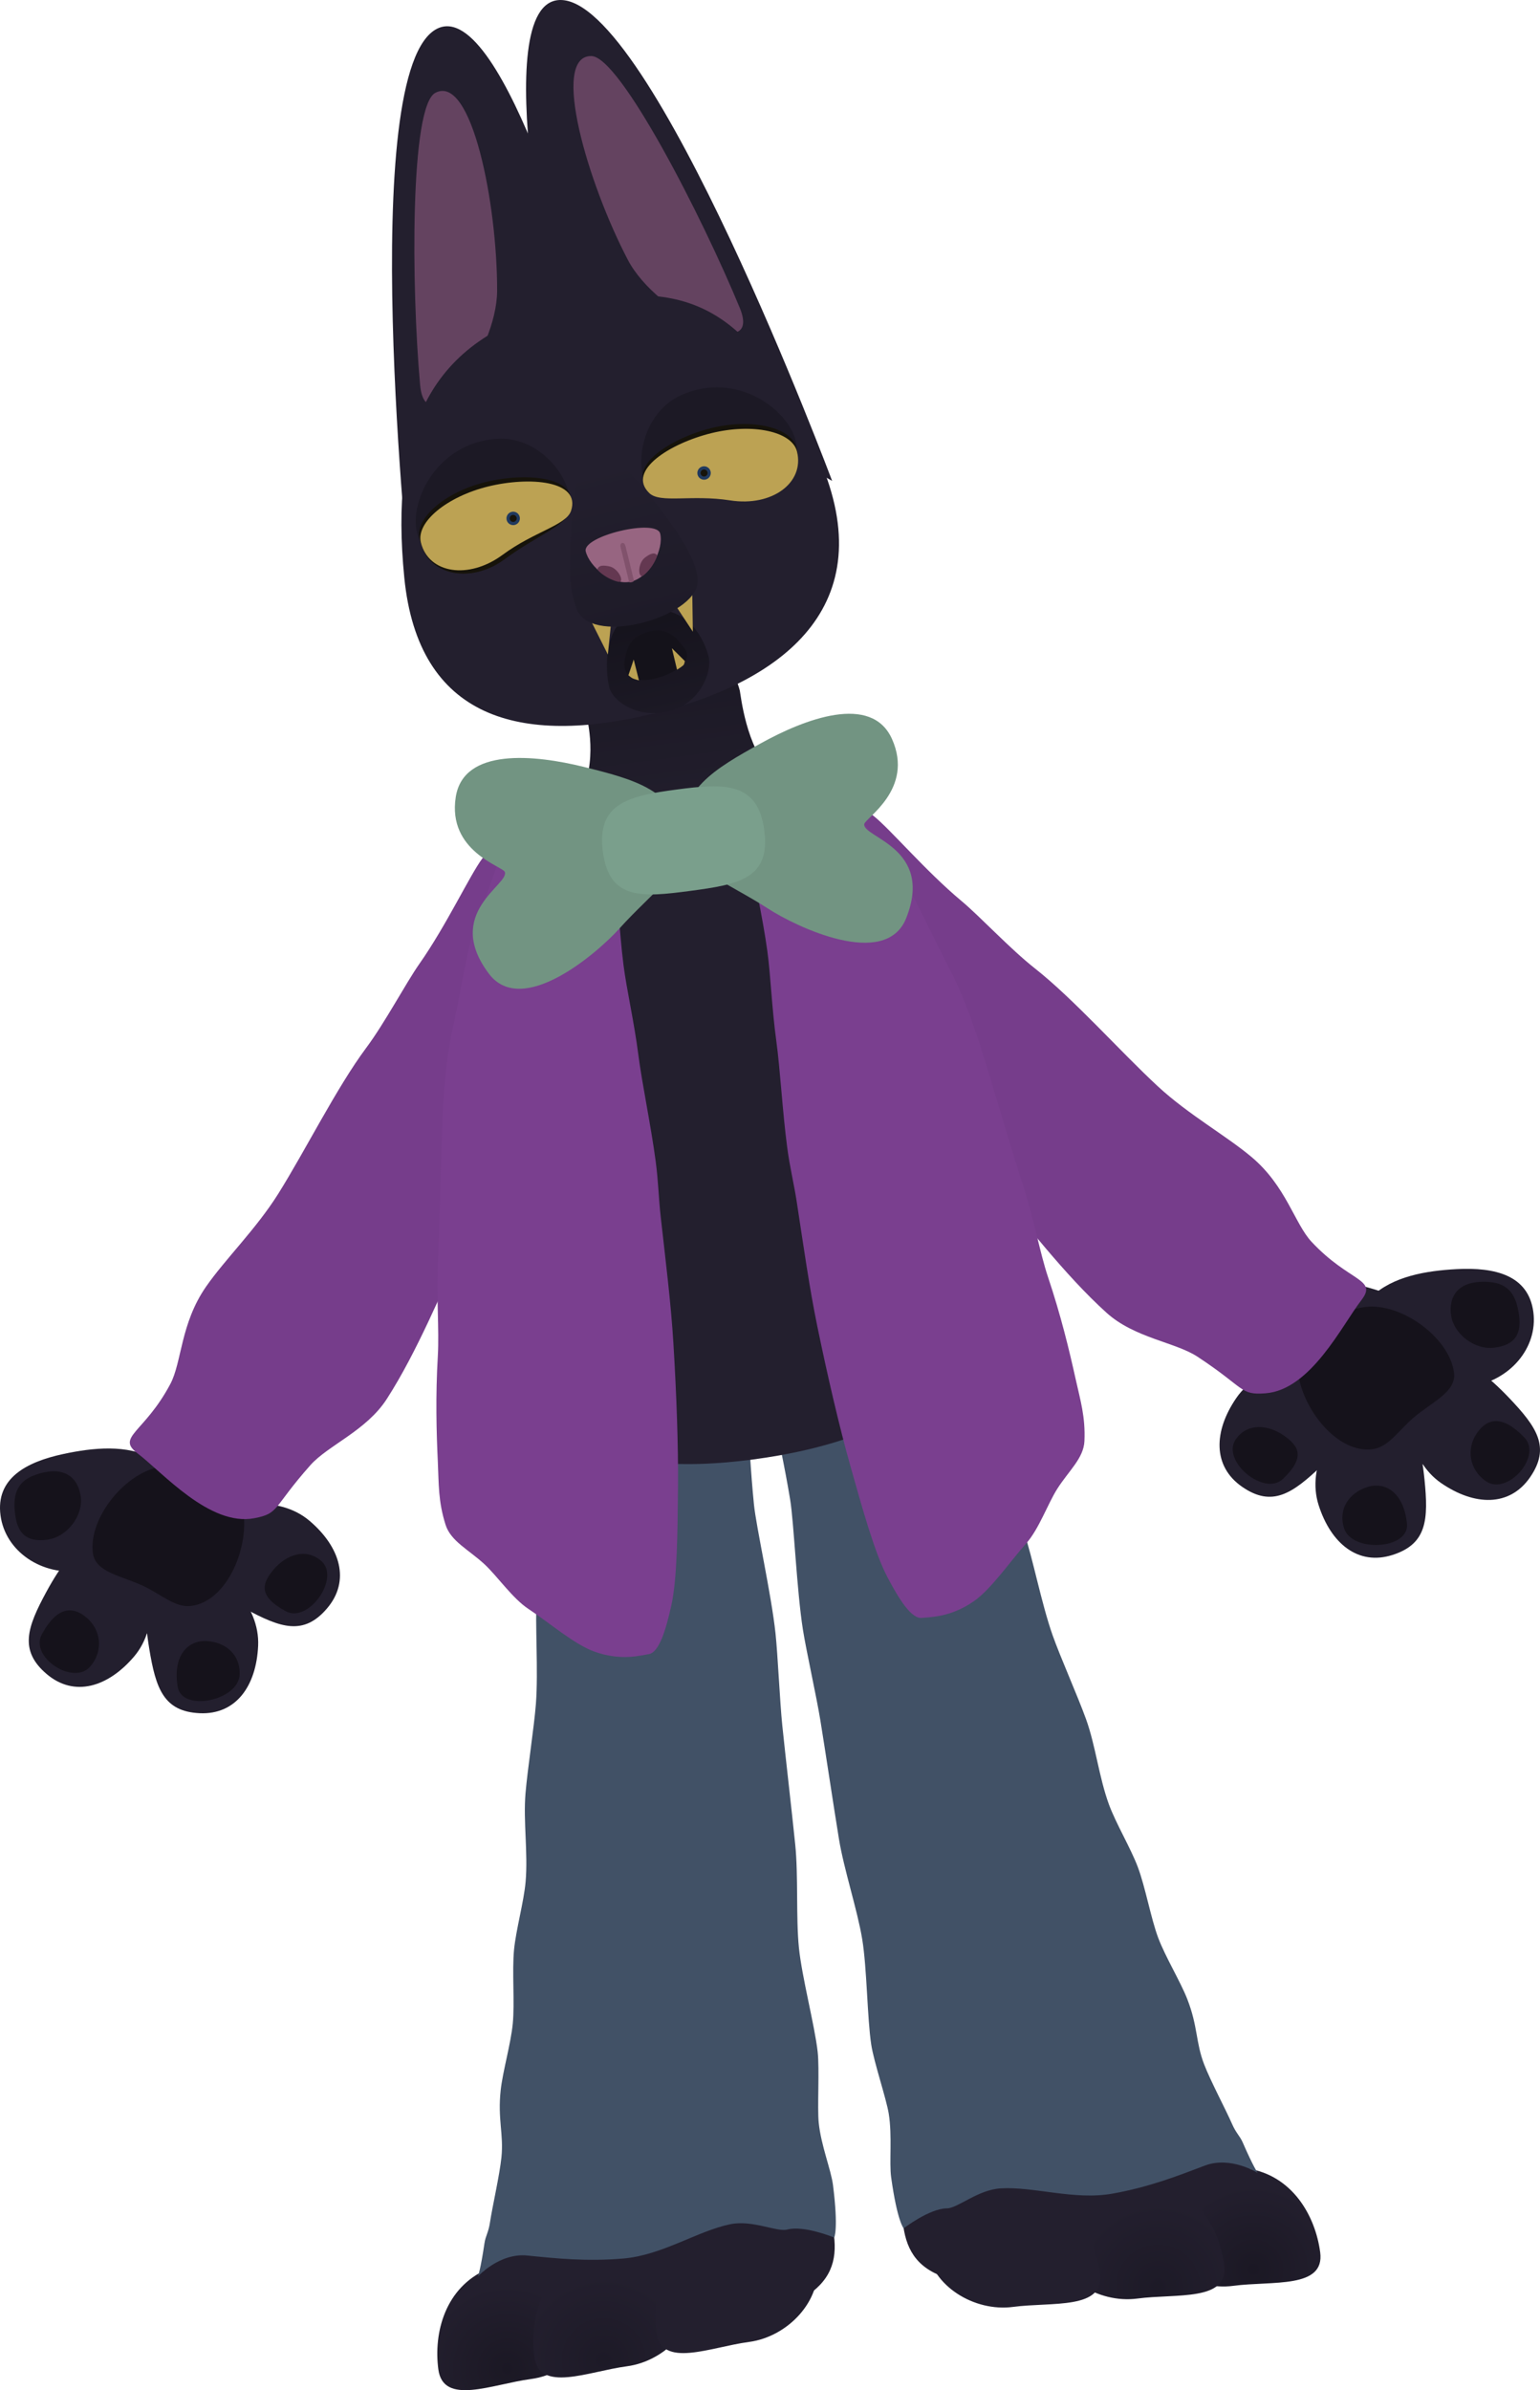 <svg viewBox="0,0,562.197,872.142" height="872.142" width="562.197" xmlns:xlink="http://www.w3.org/1999/xlink" xmlns="http://www.w3.org/2000/svg" version="1.1"><defs><radialGradient id="color-1" gradientUnits="userSpaceOnUse" r="30.71" cy="793.719" cx="573.163"><stop stop-color="#1b1824" offset="0"></stop><stop stop-color="#231f2e" offset="1"></stop></radialGradient><radialGradient id="color-2" gradientUnits="userSpaceOnUse" r="30.71" cy="799.957" cx="538.344"><stop stop-color="#1d1a27" offset="0"></stop><stop stop-color="#231f2e" offset="1"></stop></radialGradient><radialGradient id="color-3" gradientUnits="userSpaceOnUse" r="30.71" cy="829.847" cx="300.742"><stop stop-color="#1b1824" offset="0"></stop><stop stop-color="#231f2e" offset="1"></stop></radialGradient><radialGradient id="color-4" gradientUnits="userSpaceOnUse" r="30.71" cy="826.794" cx="335.984"><stop stop-color="#1d1a27" offset="0"></stop><stop stop-color="#231f2e" offset="1"></stop></radialGradient><linearGradient id="color-5" gradientUnits="userSpaceOnUse" y2="273.149" x2="364.077" y1="211.208" x1="355.862"><stop stop-color="#1c1925" offset="0"></stop><stop stop-color="#231f2e" offset="1"></stop></linearGradient><linearGradient id="color-6" gradientUnits="userSpaceOnUse" y2="225.172" x2="359.646" y1="188.457" x1="350.646"><stop stop-color="#15131c" offset="0"></stop><stop stop-color="#1c1925" offset="1"></stop></linearGradient><linearGradient id="color-7" gradientUnits="userSpaceOnUse" y2="192.712" x2="350.708" y1="134.351" x1="336.402"><stop stop-color="#231f2e" offset="0"></stop><stop stop-color="#1e1b28" offset="1"></stop></linearGradient></defs><g transform="translate(-115.573,34.384)"><g stroke-miterlimit="10" stroke-width="0" stroke="#000000"><g><path fill="#231f2e" d="M576.605,764.491c-6.172,4.935 -8.079,27.384 -66.292,33.44c-52.896,5.503 -64.075,-3.486 -65.339,-23.718c-1.264,-20.232 9.352,-38.756 62.362,-42.833c53.009,-4.078 69.269,33.112 69.269,33.112z"></path><path fill="url(#color-1)" d="M533.962,773.151c0.672,-11.963 15.648,-19.472 36.842,-16.31c16.552,2.47 24.947,17.236 26.722,30.618c1.775,13.382 -17.5,10.341 -31.733,12.229c-14.234,1.888 -29.624,-7.704 -31.399,-21.086c-0.14,-1.054 -0.489,-4.429 -0.431,-5.451z"></path><path fill="url(#color-2)" d="M498.931,777.796c0.672,-11.963 15.648,-19.472 36.842,-16.31c16.552,2.47 24.947,17.236 26.722,30.618c1.775,13.382 -17.5,10.341 -31.733,12.229c-14.234,1.888 -29.624,-7.704 -31.399,-21.086c-0.14,-1.054 -0.489,-4.429 -0.431,-5.451z"></path><path fill="#231f2e" d="M453.588,780.839c0.672,-11.963 15.648,-19.472 36.842,-16.31c16.552,2.47 24.947,17.236 26.722,30.618c1.775,13.382 -17.5,10.341 -31.733,12.229c-14.234,1.888 -29.624,-7.704 -31.399,-21.086c-0.14,-1.054 -0.489,-4.429 -0.431,-5.451z"></path><path fill="#415166" d="M555.384,755.825c-10.049,3.824 -20.381,7.84 -33.683,10.218c-13.972,2.498 -28.741,-2.658 -40.841,-1.918c-8.341,0.51 -15.64,7.262 -19.619,7.293c-6.384,0.05 -15.772,7.289 -15.772,7.289c0,0 -2.314,-2.407 -4.566,-18.589c-0.763,-5.481 0.442,-15.103 -0.894,-23.298c-0.897,-5.501 -5.408,-18.773 -6.383,-25.166c-1.464,-9.602 -1.54,-27.823 -3.297,-38.477c-1.777,-10.773 -6.662,-25.366 -8.49,-36.56c-1.912,-11.702 -4.984,-32.214 -6.79,-43.32c-1.382,-8.501 -5.151,-25.397 -6.352,-32.979c-2.26,-14.277 -3.31,-39.297 -4.67,-47.532c-3.83,-23.183 -11.274,-53.204 -11.274,-53.204l77.547,-12.883c0,0 2.289,31.873 10.534,56.807c1.403,4.243 6.555,15.435 8.593,21.319c3.088,8.917 6.347,25.981 10.434,37.533c2.758,7.796 9.1,22.046 12.164,30.503c3.506,9.679 4.734,21.208 8.368,31.143c2.528,6.911 7.984,16.032 10.55,22.865c2.792,7.435 4.777,18.75 7.459,25.866c2.637,6.994 8.112,15.938 10.607,22.345c3.89,9.989 3.057,15.741 6.133,23.752c2.359,6.144 7.963,16.636 10.198,21.769c1.49,3.422 2.849,4.333 3.93,6.824c3.848,8.872 5.455,11.069 5.455,11.069c0,0 -9.838,-6.286 -19.339,-2.67z"></path></g><g><path fill="#231f2e" d="M348.046,752.504c52.24,-9.88 67.317,5.236 71.371,25.098c4.054,19.862 -4.396,31.454 -56.898,39.929c-57.78,9.327 -65.472,-11.849 -72.717,-15.004c0,0 6.004,-40.142 58.244,-50.023z"></path><path fill="url(#color-3)" d="M334.232,805.147c1.775,13.382 -10.583,26.653 -24.817,28.541c-14.234,1.888 -32.049,9.847 -33.824,-3.535c-1.775,-13.382 2.481,-29.826 17.817,-36.524c19.637,-8.577 36.052,-5.232 39.819,6.143c0.322,0.972 0.865,4.322 1.004,5.375z"></path><path fill="url(#color-4)" d="M369.263,800.501c1.775,13.382 -10.583,26.653 -24.817,28.541c-14.234,1.888 -32.049,9.847 -33.824,-3.535c-1.775,-13.382 2.481,-29.826 17.817,-36.524c19.637,-8.577 36.052,-5.232 39.819,6.143c0.322,0.972 0.865,4.322 1.004,5.375z"></path><path fill="#231f2e" d="M413.832,791.62c1.775,13.382 -10.583,26.653 -24.817,28.541c-14.234,1.888 -32.049,9.847 -33.824,-3.535c-1.775,-13.382 2.481,-29.826 17.817,-36.524c19.637,-8.577 36.052,-5.232 39.819,6.143c0.322,0.972 0.865,4.322 1.004,5.375z"></path><path fill="#415166" d="M290.055,796.247c0,0 0.979,-2.54 2.381,-12.109c0.394,-2.686 1.469,-3.92 2.015,-7.612c0.82,-5.539 3.495,-17.128 4.171,-23.675c0.881,-8.536 -1.423,-13.872 -0.27,-24.53c0.739,-6.835 3.694,-16.897 4.416,-24.337c0.735,-7.569 -0.298,-19.01 0.459,-26.916c0.696,-7.265 3.586,-17.493 4.225,-24.824c0.919,-10.54 -0.901,-21.99 -0.039,-32.248c0.753,-8.963 3.163,-24.375 3.793,-32.619c0.934,-12.217 -0.367,-29.542 0.29,-38.955c0.434,-6.212 2.49,-18.36 2.739,-22.822c1.461,-26.221 -4.637,-57.589 -4.637,-57.589l78.224,-7.776c0,0 0.638,30.924 2.984,54.304c0.833,8.305 6.341,32.733 7.88,47.106c0.817,7.632 1.583,24.927 2.464,33.494c1.151,11.192 3.532,31.796 4.736,43.592c1.152,11.284 0.24,26.645 1.333,37.509c1.081,10.743 5.757,28.354 6.846,38.006c0.725,6.426 -0.171,20.416 0.397,25.96c0.846,8.26 4.517,17.236 5.209,22.726c2.044,16.209 0.437,19.136 0.437,19.136c0,0 -10.951,-4.541 -17.127,-2.926c-3.85,1.007 -12.656,-3.609 -20.842,-1.927c-11.875,2.439 -24.789,11.267 -38.929,12.497c-13.462,1.171 -24.483,-0.013 -35.182,-1.085c-10.115,-1.014 -17.975,7.618 -17.975,7.618z"></path></g><g><g><path fill="#231f2e" d="M598.017,500.496c-10.672,10.145 -18.028,15.175 -28.93,7.678c-10.902,-7.497 -10.495,-20.36 -2.151,-32.492c8.344,-12.132 27.076,-14.987 37.978,-7.49c10.902,7.497 9.354,16.856 -6.897,32.304z"></path><path fill="#15121b" d="M583.903,505.276c-6.849,6.511 -22.592,-6.621 -17.237,-14.408c4.29,-6.238 11.892,-5.36 17.497,-1.506c5.605,3.855 8.096,7.971 -0.26,15.913z"></path></g><path fill="#231f2e" d="M616.143,438.884c7.831,-7.59 20.123,-9.599 31.26,-10.183c13.878,-0.727 26.149,2.171 27.936,15.644c1.739,13.116 -8.684,25.318 -23.28,27.254c-14.597,1.936 -29.268,-10.056 -31.007,-23.172c-0.711,-5.363 -7.765,-6.773 -4.908,-9.542z"></path><g><path fill="#231f2e" d="M666.479,475.679c10.154,10.663 15.191,18.015 7.704,28.923c-7.488,10.908 -20.35,10.513 -32.49,2.18c-12.14,-8.333 -15.012,-27.063 -7.524,-37.971c7.488,-10.908 16.848,-9.369 32.31,6.868z"></path><path fill="#15121b" d="M672.108,490.199c6.517,6.843 -6.263,21.253 -14.054,15.905c-6.241,-4.284 -7.192,-11.905 -3.342,-17.513c3.85,-5.608 9.446,-6.74 17.396,1.608z"></path></g><path fill="#15121b" d="M659.263,433.397c7.548,0.578 9.959,5.424 10.853,12.167c0.894,6.743 -1.382,10.789 -8.886,11.784c-7.505,0.995 -15.047,-5.17 -15.942,-11.913c-0.894,-6.743 2.481,-12.918 13.975,-12.038z"></path><path fill="#231f2e" d="M616.968,506.239c-19.039,2.525 -35.04,-34.965 -37.565,-54.005c-2.525,-19.039 -3.11,-16.478 15.929,-19.003c19.039,-2.525 58.341,14.725 60.866,33.764c2.525,19.039 -20.191,36.719 -39.23,39.244z"></path><g><path fill="#231f2e" d="M635.6,505.432c1.473,14.651 0.938,23.546 -11.668,27.563c-12.606,4.017 -22.519,-4.189 -26.99,-18.218c-4.471,-14.03 4.757,-30.58 17.363,-34.597c12.606,-4.017 19.052,2.942 21.295,25.252z"></path><path fill="#15121b" d="M629.204,521.609c0.945,9.402 -20.092,10.653 -22.961,1.649c-2.299,-7.213 2.03,-12.986 8.511,-15.051c6.481,-2.065 13.297,1.933 14.45,13.403z"></path></g><path fill="#15121b" d="M631.395,483.088c-5.378,4.68 -8.996,10.556 -14.701,11.312c-12.904,1.711 -25.446,-14.546 -27.157,-27.451c-1.711,-12.904 11.532,-22.707 24.436,-24.419c12.904,-1.711 30.691,10.992 32.403,23.897c0.955,7.199 -8.194,10.755 -14.98,16.66z"></path></g><g><g><path fill="#231f2e" d="M189.969,523.222c8.571,-10.08 27.4,-12.206 38.617,-2.668c11.218,9.538 14.963,21.85 6.393,31.929c-8.571,10.08 -16.983,7.141 -29.931,0.128c-19.716,-10.678 -23.65,-19.31 -15.079,-29.389z"></path><path fill="#15121b" d="M215.522,538.252c4.406,-5.182 11.517,-8.011 17.284,-3.107c7.199,6.121 -4.576,22.903 -12.886,18.402c-10.137,-5.49 -8.805,-10.113 -4.399,-15.295z"></path></g><path fill="#231f2e" d="M169.238,508.345c1.739,13.116 -9.299,28.518 -23.896,30.454c-14.597,1.936 -27.84,-7.128 -29.58,-20.244c-1.787,-13.472 9.305,-19.469 22.893,-22.384c10.904,-2.339 23.294,-3.604 32.834,1.683c3.48,1.929 -2.962,5.129 -2.251,10.492z"></path><g><path fill="#231f2e" d="M161.887,531.445c10.072,8.58 12.182,27.411 2.633,38.62c-9.548,11.209 -21.863,14.944 -31.935,6.364c-10.072,-8.58 -7.125,-16.99 -0.101,-29.931c10.696,-19.707 19.331,-23.632 29.403,-15.053z"></path><path fill="#15121b" d="M147.21,555.895c5.178,4.411 6.247,12.016 1.338,17.778c-6.128,7.194 -22.221,-3.386 -17.714,-11.692c5.499,-10.132 11.197,-10.498 16.375,-6.087z"></path></g><path fill="#15121b" d="M145.059,511.775c0.894,6.743 -4.781,14.662 -12.285,15.657c-7.505,0.995 -10.756,-2.317 -11.651,-9.06c-0.894,-6.743 0.17,-12.05 7.306,-14.575c10.867,-3.846 15.735,1.236 16.629,7.979z"></path><path fill="#231f2e" d="M140.146,535.434c-2.525,-19.039 30.922,-45.937 49.961,-48.462c19.039,-2.525 17.807,-4.845 20.332,14.194c2.525,19.039 -3.15,59.405 -22.19,61.93c-19.039,2.525 -45.578,-8.622 -48.103,-27.661z"></path><g><path fill="#231f2e" d="M184.028,537.244c13.218,0.593 26.44,14.165 25.781,28.875c-0.659,14.71 -8.09,25.216 -21.308,24.624c-13.218,-0.593 -16.052,-9.041 -18.449,-23.569c-3.65,-22.123 0.759,-30.522 13.977,-29.93z"></path><path fill="#15121b" d="M190.9,564.418c6.795,0.305 12.479,4.75 12.14,12.313c-0.423,9.44 -21.059,13.717 -22.597,4.393c-1.876,-11.374 3.662,-17.01 10.457,-16.706z"></path></g><path fill="#15121b" d="M149.482,532.325c-1.711,-12.904 12.149,-29.805 25.054,-31.517c12.904,-1.711 28.245,4.301 29.956,17.205c1.711,12.904 -6.159,31.869 -19.063,33.581c-5.705,0.757 -10.73,-3.973 -17.142,-7.089c-8.091,-3.932 -17.85,-4.981 -18.805,-12.18z"></path></g><path fill="#763d8b" d="M476.521,396.097c-8.406,-9.881 -24.546,-23.052 -31.834,-32.781c-8.65,-11.546 -16.569,-26.902 -22.588,-37.212c-20.82,-35.663 -25.097,-57.62 -12.295,-60.148c14.509,-2.866 11.694,-12.827 24.664,-2.632c6.006,4.721 18.958,20.096 32.175,31.109c6.601,5.5 17.659,17.402 26.758,24.56c14.111,11.101 31.23,30.399 44.871,43.023c11.146,10.315 24.993,18.016 34.271,25.841c12.55,10.586 15.666,24.288 21.843,30.893c13.837,14.797 24.256,13.41 18.149,21.311c-7.018,9.079 -18.439,32.695 -34.98,33.953c-9.382,0.714 -7.233,-1.778 -24.796,-13.337c-8.096,-5.328 -23.017,-6.811 -33.253,-16.069c-15.375,-13.905 -29.614,-32.793 -42.985,-48.512z"></path><path fill="#763d8b" d="M256.78,476.077c-7.469,11.605 -21.488,16.926 -27.915,24.181c-13.943,15.737 -11.219,17.583 -20.462,19.339c-16.297,3.097 -33.479,-16.725 -42.621,-23.662c-7.956,-6.036 2.465,-7.412 11.967,-25.305c4.241,-7.986 3.678,-22.027 13.035,-35.518c6.917,-9.973 18.278,-21.017 26.351,-33.881c9.88,-15.743 21.376,-38.837 32.106,-53.232c6.919,-9.282 14.492,-23.655 19.432,-30.685c9.89,-14.078 18.387,-32.297 22.954,-38.42c9.864,-13.224 9.743,-2.873 24.498,-3.888c13.018,-0.896 14.612,21.417 3.808,61.274c-3.124,11.523 -6.766,28.412 -12.108,41.813c-4.501,11.293 -16.65,28.214 -22.189,39.945c-8.812,18.661 -17.635,40.607 -28.855,58.039z"></path><path fill="url(#color-5)" d="M397.198,246.941c12.412,10.93 -17.923,22.84 -33.084,24.851c-15.161,2.011 -51.073,16.449 -35.841,-17.984c5.617,-12.698 1.2,-27.723 1.169,-28.019c-1.685,-16.041 11.913,-11.394 26.799,-13.368c14.075,-1.867 25.867,-9.314 29.414,5.235c0.274,1.122 2.349,21.19 11.544,29.286z"></path><g><path fill="#231f2e" d="M318.929,84.147c0,0 -26.068,-117.637 0.964,-118.527c33.345,-1.098 99.457,175.467 99.457,175.467z"></path><path fill="#644360" d="M385.637,77.965c8.615,20.899 -30.303,2.577 -40.808,-17.439c-14.684,-27.977 -28.425,-74.57 -13.391,-74.46c10.458,0.077 40.511,58.695 54.199,91.899z"></path></g><g><path fill="#231f2e" d="M265.187,178.679c0,0 -19.989,-188.202 10.084,-202.65c24.379,-11.713 55.67,104.644 55.67,104.644z"></path><path fill="#644360" d="M274.49,-0.505c13.278,-7.051 22.643,40.615 22.563,72.212c-0.057,22.605 -26.09,56.849 -28.117,34.335c-3.22,-35.771 -3.683,-101.642 5.554,-106.547z"></path></g><path fill="#231f2e" d="M462.383,369.152c4.605,34.722 15.265,71.187 0.265,95.413c-13.539,21.866 -48.202,30.414 -71.942,33.562c-24.971,3.312 -57.74,3.613 -76.99,-15.786c-19.325,-19.474 -16.87,-57.558 -21.259,-90.654c-6.254,-47.154 1.803,-115.643 32.954,-120.225c15.392,-2.264 56.473,-7.294 70.796,-9.193c50.04,-6.636 57.416,40.82 66.177,106.883z"></path><path fill="#7a3f8f" d="M354.953,389.494c0.965,7.274 1.077,13.472 1.814,20.059c1.837,16.418 3.76,31.728 4.647,46.308c1.128,18.543 1.809,37.401 1.67,52.169c-0.161,17.007 -0.288,33.678 -2.429,43.364c-2.004,9.066 -4.512,17.306 -8.347,17.815c-2.407,0.319 -9.951,2.658 -19.903,-1.001c-7.278,-2.676 -16.078,-10.326 -23.932,-15.519c-5.845,-3.864 -11.335,-11.969 -16.12,-16.378c-5.68,-5.232 -12.223,-8.325 -14.123,-14.33c-2.708,-8.558 -2.452,-14.88 -2.82,-22.822c-0.51,-11.008 -0.878,-23.883 0.005,-38.979c0.526,-8.989 -0.569,-22.444 -0.003,-33.446c0.391,-7.607 0.877,-24.032 1.087,-32.247c0.583,-22.873 0.941,-38.012 4.296,-53.382c3.867,-17.711 5.582,-32.355 10.311,-43.592c5.131,-12.193 7.405,-24.42 13.838,-29.156c7.001,-5.154 12.478,-5.426 20.958,-4.121c4.069,0.626 6.351,1.425 8.597,4.443c2.049,2.753 4.173,7.34 5.493,15.606c1.197,7.494 1.558,20.55 3.202,33.491c1.136,8.938 3.87,20.645 5.403,32.631c1.379,10.776 4.58,25.674 6.359,39.087z"></path><path fill="#7a3f8f" d="M398.953,345.276c-1.633,-11.887 -2.033,-23.818 -3.258,-32.681c-1.774,-12.83 -4.817,-25.438 -5.607,-32.933c-0.872,-8.266 -0.013,-13.214 1.25,-16.386c1.385,-3.476 3.381,-4.835 7.147,-6.492c7.849,-3.453 13.207,-4.615 21.306,-1.493c7.442,2.869 12.813,13.998 20.935,24.352c7.485,9.543 12.945,23.133 21.278,39.105c7.232,13.861 11.51,28.279 18.014,50.051c2.336,7.82 7.071,23.437 9.425,30.627c3.404,10.398 5.842,23.579 8.684,32.059c4.774,14.241 7.762,26.677 10.129,37.361c1.707,7.708 3.596,13.701 3.204,22.607c-0.275,6.25 -5.79,10.914 -9.915,17.404c-3.476,5.469 -6.671,14.663 -11.311,19.886c-6.235,7.017 -12.745,16.636 -19.077,21.091c-8.659,6.092 -16.551,5.81 -18.958,6.129c-3.835,0.509 -8.397,-6.738 -12.687,-14.908c-4.583,-8.728 -9.037,-24.675 -13.609,-40.934c-3.97,-14.118 -8.211,-32.371 -11.938,-50.438c-2.931,-14.205 -5.05,-29.38 -7.541,-45.594c-0.999,-6.505 -2.501,-12.476 -3.459,-19.698c-1.766,-13.318 -2.545,-28.43 -4.013,-39.117z"></path><g><path fill="#729482" d="M281.955,256.423c2.848,-18.117 28.914,-15.386 46.717,-10.981c18.469,4.569 33.997,8.575 36.408,26.756c1.405,10.592 -11.435,18.933 -23.394,32.238c-7.931,8.823 -35.483,32.7 -47.677,16.428c-16.63,-22.192 7.719,-32.554 5.839,-37.119c-0.835,-2.028 -21.009,-7.508 -17.894,-27.321z"></path><path fill="#729482" d="M431.067,266.342c-0.625,4.897 25.583,8.555 15.312,34.314c-7.531,18.888 -40.354,3.018 -50.311,-3.433c-15.013,-9.728 -29.583,-14.434 -30.988,-25.026c-2.411,-18.181 11.537,-26.095 28.176,-35.321c16.04,-8.893 40.492,-18.324 47.965,-1.576c8.172,18.316 -9.877,28.865 -10.154,31.041z"></path><path fill="#7a9f8c" d="M335.652,276.42c-2.342,-17.661 9.315,-20.377 26.976,-22.719c17.661,-2.342 29.623,-2.759 31.965,14.903c2.342,17.661 -9.398,19.75 -27.059,22.092c-17.661,2.342 -29.54,3.386 -31.882,-14.276z"></path></g><path fill="#231f2e" d="M263.164,176.357c-5.289,-53.486 8.677,-87.169 57.597,-99.161c48.919,-11.992 69.739,3.72 92.745,53.307c25.245,54.414 -10.243,83.442 -59.163,95.434c-48.919,11.992 -86.081,1.979 -91.179,-49.58z"></path><path fill="#16130a" d="M323.584,152.306c-1.744,5.266 -12.199,8.823 -23.754,17.344c-12.444,9.177 -27.697,5.772 -30.482,-5.59c-1.82,-7.426 10.949,-10.351 25.966,-14.033c15.018,-3.681 31.947,-8.827 28.27,2.278z"></path><path fill="#1c1925" d="M323.49,146.27c1.753,7.15 -6.491,11.096 -15.22,15.36c-5.293,2.586 -11.548,5.291 -16.08,6.402c-12.004,2.943 -21.552,3.369 -24.368,-8.117c-2.816,-11.486 7.254,-32.776 29.248,-34.189c12.334,-0.792 23.604,9.058 26.42,20.543z"></path><path fill="#16130a" d="M323.562,150.763c-1.744,5.266 -13.409,7.517 -24.964,16.039c-12.444,9.177 -27.073,6.865 -29.858,-4.497c-1.82,-7.426 9.135,-17.124 24.153,-20.805c15.018,-3.681 34.346,-1.843 30.669,9.263z"></path><path fill="#bca253" d="M324.039,152.01c-1.744,5.266 -13.409,7.517 -24.964,16.039c-12.444,9.177 -27.073,6.865 -29.858,-4.497c-1.82,-7.426 9.559,-16.748 24.576,-20.429c15.018,-3.681 33.923,-2.219 30.246,8.887z"></path><path fill="#20395e" d="M300.537,155.361c-0.322,-1.314 0.482,-2.641 1.796,-2.963c1.314,-0.322 2.641,0.482 2.963,1.796c0.322,1.314 -0.482,2.641 -1.796,2.963c-1.314,0.322 -2.641,-0.482 -2.963,-1.796z"></path><path fill="#16130a" d="M301.667,155.084c-0.169,-0.69 0.253,-1.387 0.943,-1.556c0.69,-0.169 1.387,0.253 1.556,0.943c0.169,0.69 -0.253,1.387 -0.943,1.556c-0.69,0.169 -1.387,-0.253 -1.556,-0.943z"></path><path fill="#1c1925" d="M350.426,140.183c-2.816,-11.486 2.621,-25.431 13.924,-30.433c20.154,-8.919 38.928,5.301 41.744,16.787c2.816,11.486 -5.848,15.523 -17.852,18.466c-4.531,1.111 -11.329,1.605 -17.218,1.76c-9.711,0.256 -18.845,0.57 -20.598,-6.58z"></path><path fill="#16130a" d="M352.44,144.199c-8.396,-8.146 7.891,-18.715 22.909,-22.396c15.018,-3.681 29.216,-0.15 31.036,7.276c2.785,11.362 -9.116,20.178 -24.393,17.796c-14.186,-2.212 -25.571,1.187 -29.552,-2.676z"></path><g><path fill="url(#color-6)" d="M374.286,205.291c1.306,5.33 -3.012,17.031 -14.461,19.837c-11.449,2.807 -20.565,-3.517 -21.871,-8.847c-1.306,-5.33 -2.685,-23.543 9.868,-27.11c18.828,-5.35 25.158,10.79 26.464,16.12z"></path><path fill="#14121a" d="M365.283,201.927c4.048,5.244 -4.14,9.718 -10.765,11.341c-6.625,1.624 -12.237,-0.732 -10.836,-7.207c1.401,-6.475 3.095,-7.71 6.739,-9.233c8.167,-3.413 11.975,1.36 14.861,5.098z"></path><path fill="#bca253" d="M365.589,206.838c0,0 -0.143,1.11 -0.534,1.501c-0.534,0.535 -2.321,1.642 -2.321,1.642l-1.883,-7.845z"></path><path fill="#bca253" d="M346.921,206.267l1.902,7.599c0,0 -1.621,-0.402 -2.309,-0.736c-0.57,-0.276 -1.532,-1.127 -1.532,-1.127z"></path></g><path fill="#bca253" d="M352.593,145.526c-8.396,-8.146 7.689,-18.186 22.707,-21.867c15.018,-3.681 29.418,-0.679 31.238,6.747c2.785,11.362 -9.116,20.178 -24.393,17.796c-14.186,-2.212 -25.571,1.187 -29.552,-2.676z"></path><g><path fill="#bca253" d="M360.356,183.721l7.914,-3.266l0.241,15.665z"></path><path fill="#bca253" d="M337.483,204.443l-7.031,-14l8.527,-0.764z"></path><path fill="url(#color-7)" d="M369.99,179.6c-3.417,11.986 -39.168,21.743 -44.035,7.903c-3.447,-9.803 -2.207,-19.563 -1.649,-31.975c0.593,-13.208 1.903,-18.68 12.19,-21.201c5.157,-1.264 8.87,3.282 16.479,12.505c7.57,9.175 19.234,24.986 17.016,32.768z"></path><g><path fill="#976581" d="M356.578,160.305c1.374,5.604 -3.641,15.821 -10.55,17.515c-6.909,1.694 -15.253,-5.404 -16.627,-11.008c-1.374,-5.604 25.803,-12.111 27.176,-6.507z"></path><path fill="#643851" d="M342.103,177.826c-0.334,0.387 -2.622,-0.293 -4.697,-1.45c-2.012,-1.123 -3.818,-2.713 -3.697,-3.102c0.494,-1.589 2.51,-1.356 4.299,-0.996c2.813,0.567 5.077,4.408 4.095,5.548z"></path><path fill="#643851" d="M351.057,169.055c1.463,-1.091 3.187,-2.164 4.312,-0.938c0.276,0.3 -0.677,2.51 -2.016,4.385c-1.38,1.934 -3.158,3.527 -3.625,3.319c-1.376,-0.61 -0.972,-5.051 1.329,-6.766z"></path><path fill="#81526c" d="M345.246,178.001c-0.347,-1.415 -1.936,-7.896 -2.826,-11.527c-0.264,-1.077 -0.782,-2.441 0.296,-2.705c1.008,-0.247 1.189,1.083 1.441,2.09c0.724,2.891 1.972,7.92 2.834,11.619c0.113,0.485 -1.663,0.857 -1.745,0.522z"></path></g></g><g><path fill="#20395e" d="M373.185,140.59c-1.314,0.322 -2.641,-0.482 -2.963,-1.796c-0.322,-1.314 0.482,-2.641 1.796,-2.963c1.314,-0.322 2.641,0.482 2.963,1.796c0.322,1.314 -0.482,2.641 -1.796,2.963z"></path><path fill="#16130a" d="M372.908,139.46c-0.69,0.169 -1.387,-0.253 -1.556,-0.943c-0.169,-0.69 0.253,-1.387 0.943,-1.556c0.69,-0.169 1.387,0.253 1.556,0.943c0.169,0.69 -0.253,1.387 -0.943,1.556z"></path></g></g></g></svg><!--rotationCenter:124.42662406002376:214.38418143927976-->